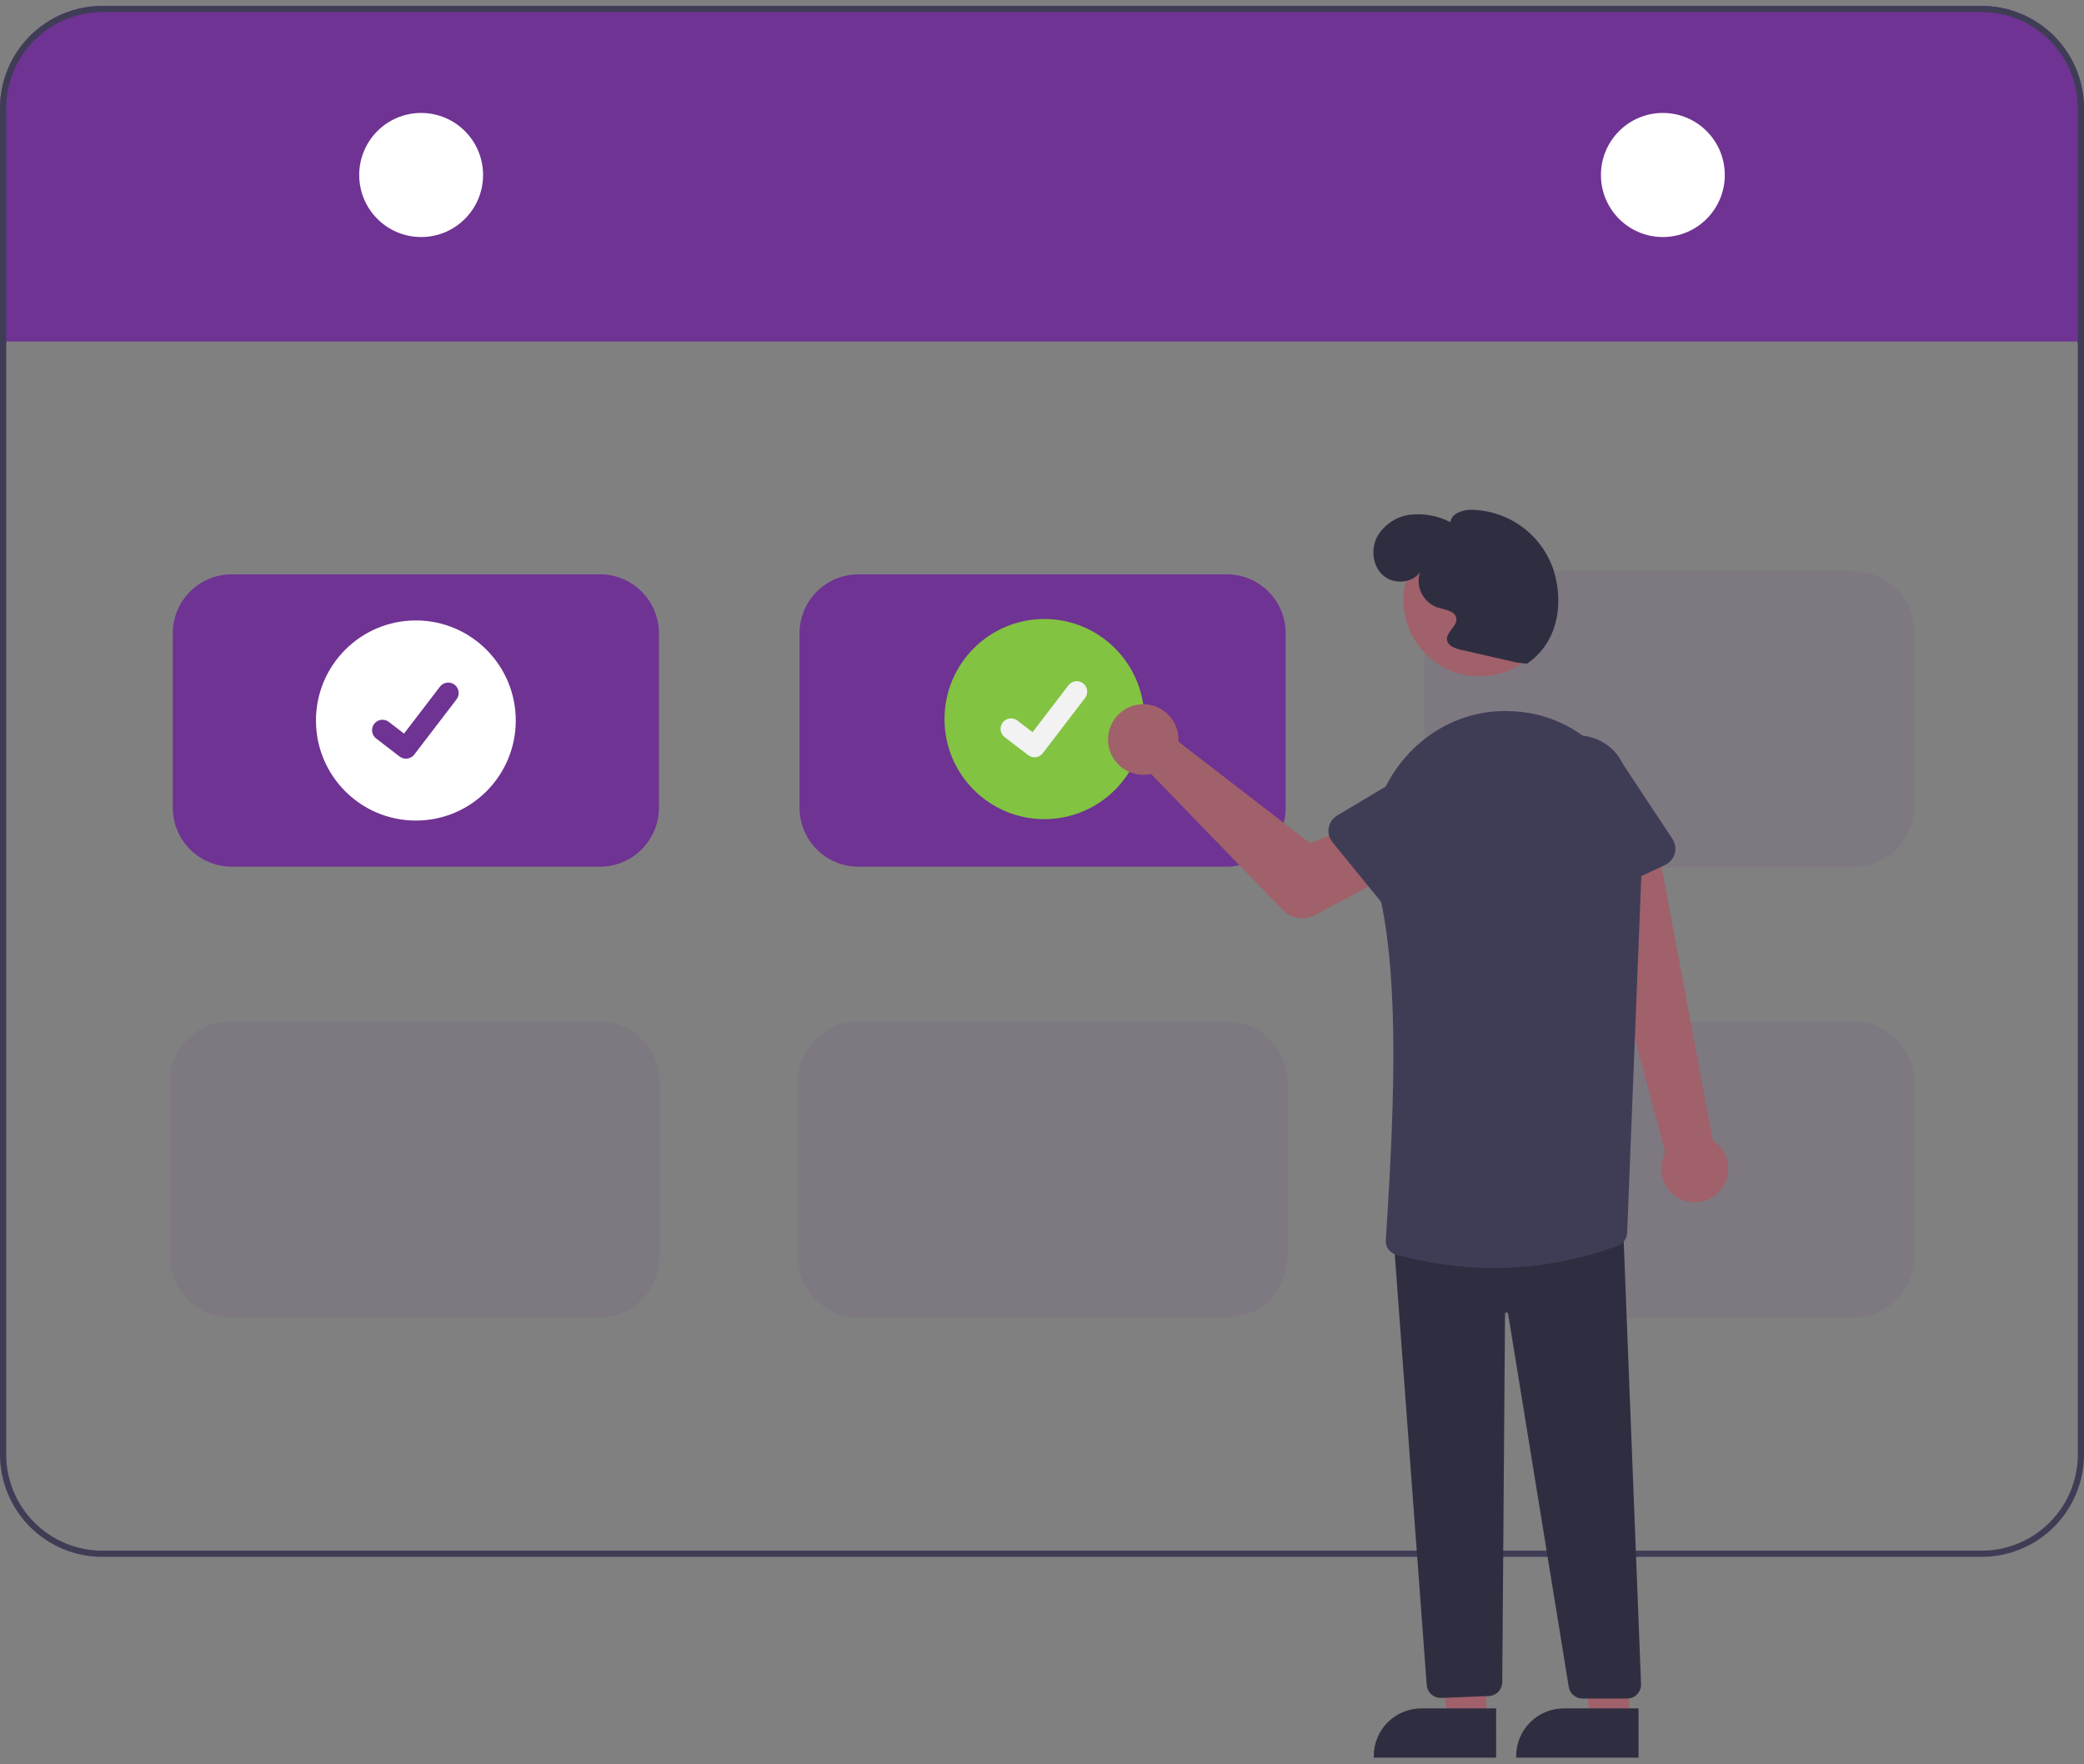 <svg width="176" height="149" viewBox="0 0 176 149" fill="none" xmlns="http://www.w3.org/2000/svg">
<rect x="0" y="0" width="176" height="149" fill="#808080" stroke="none"/>
<g clip-path="url(#clip0_786_3088)">
<path d="M176 9.144V29.052H175.477V28.84H0.523V29.052H0V9.144C0.002 6.852 0.912 4.655 2.53 3.034C4.148 1.414 6.342 0.502 8.63 0.5H167.37C169.658 0.502 171.852 1.414 173.47 3.034C175.088 4.655 175.998 6.852 176 9.144Z" fill="#6F3393"/>
<path d="M167.37 0.5H8.63C6.342 0.502 4.148 1.414 2.53 3.034C0.912 4.655 0.002 6.852 0 9.144V122.829C0.002 125.121 0.912 127.318 2.53 128.939C4.148 130.56 6.342 131.471 8.63 131.473H167.37C169.658 131.471 171.852 130.56 173.47 128.939C175.088 127.318 175.998 125.121 176 122.829V9.144C175.998 6.852 175.088 4.655 173.47 3.034C171.852 1.414 169.658 0.502 167.37 0.5ZM175.477 122.829C175.474 124.982 174.619 127.046 173.099 128.568C171.58 130.09 169.519 130.947 167.37 130.95H8.63C6.481 130.947 4.42 130.09 2.901 128.568C1.381 127.046 0.526 124.982 0.523 122.829V9.144C0.526 6.991 1.381 4.928 2.901 3.405C4.42 1.883 6.481 1.027 8.63 1.024H167.37C169.519 1.027 171.58 1.883 173.099 3.405C174.619 4.928 175.474 6.991 175.477 9.144V122.829Z" fill="#3F3D56"/>
<path d="M35.566 20.017C38.455 20.017 40.797 17.671 40.797 14.778C40.797 11.885 38.455 9.539 35.566 9.539C32.678 9.539 30.336 11.885 30.336 14.778C30.336 17.671 32.678 20.017 35.566 20.017Z" fill="white"/>
<path d="M140.433 20.017C143.322 20.017 145.664 17.671 145.664 14.778C145.664 11.885 143.322 9.539 140.433 9.539C137.545 9.539 135.203 11.885 135.203 14.778C135.203 17.671 137.545 20.017 140.433 20.017Z" fill="white"/>
<path d="M50.678 73.19H19.564C18.245 73.188 16.982 72.663 16.05 71.73C15.118 70.796 14.593 69.53 14.592 68.21V53.48C14.593 52.16 15.118 50.894 16.05 49.96C16.982 49.027 18.245 48.502 19.564 48.5H50.678C51.996 48.502 53.26 49.027 54.192 49.96C55.124 50.894 55.648 52.16 55.65 53.48V68.21C55.648 69.53 55.124 70.796 54.192 71.73C53.26 72.663 51.996 73.188 50.678 73.19Z" fill="#6F3393"/>
<path d="M103.608 73.19H72.494C71.176 73.188 69.912 72.663 68.98 71.73C68.048 70.796 67.524 69.53 67.522 68.21V53.48C67.524 52.16 68.048 50.894 68.98 49.96C69.912 49.027 71.176 48.502 72.494 48.5H103.608C104.927 48.502 106.19 49.027 107.122 49.96C108.054 50.894 108.579 52.16 108.58 53.48V68.21C108.579 69.53 108.054 70.796 107.122 71.73C106.19 72.663 104.927 73.188 103.608 73.19Z" fill="#6F3393"/>
<path d="M103.608 111.25H72.493C71.135 111.248 69.833 110.707 68.873 109.745C67.913 108.783 67.373 107.479 67.371 106.119V91.389C67.373 90.028 67.913 88.724 68.873 87.762C69.833 86.8 71.135 86.259 72.493 86.258H103.608C104.966 86.259 106.268 86.8 107.228 87.762C108.188 88.724 108.729 90.028 108.73 91.389V106.119C108.729 107.479 108.188 108.783 107.228 109.745C106.268 110.707 104.966 111.248 103.608 111.25Z" fill="#6F3393" fill-opacity="0.1"/>
<path d="M50.575 111.25H19.461C18.103 111.248 16.801 110.707 15.841 109.745C14.881 108.783 14.34 107.479 14.339 106.119V91.389C14.34 90.028 14.881 88.724 15.841 87.762C16.801 86.8 18.103 86.259 19.461 86.258H50.575C51.934 86.259 53.236 86.8 54.196 87.762C55.156 88.724 55.696 90.028 55.698 91.389V106.119C55.696 107.479 55.156 108.783 54.196 109.745C53.236 110.707 51.934 111.248 50.575 111.25Z" fill="#6F3393" fill-opacity="0.1"/>
<path d="M156.538 111.25H125.424C124.066 111.248 122.764 110.707 121.804 109.745C120.843 108.783 120.303 107.479 120.302 106.119V91.389C120.303 90.028 120.843 88.724 121.804 87.762C122.764 86.8 124.066 86.259 125.424 86.258H156.538C157.896 86.259 159.198 86.8 160.159 87.762C161.119 88.724 161.659 90.028 161.661 91.389V106.119C161.659 107.479 161.119 108.783 160.159 109.745C159.198 110.707 157.896 111.248 156.538 111.25Z" fill="#6F3393" fill-opacity="0.1"/>
<path d="M156.538 73.222H125.424C124.066 73.221 122.764 72.68 121.804 71.718C120.843 70.756 120.303 69.452 120.302 68.091V53.361C120.303 52.001 120.843 50.697 121.804 49.735C122.764 48.773 124.066 48.232 125.424 48.23H156.538C157.896 48.232 159.198 48.773 160.159 49.735C161.119 50.697 161.659 52.001 161.661 53.361V68.091C161.659 69.452 161.119 70.756 160.159 71.718C159.198 72.68 157.896 73.221 156.538 73.222Z" fill="#6F3393" fill-opacity="0.1"/>
<path d="M35.121 69.296C39.78 69.296 43.557 65.513 43.557 60.845C43.557 56.178 39.78 52.395 35.121 52.395C30.461 52.395 26.684 56.178 26.684 60.845C26.684 65.513 30.461 69.296 35.121 69.296Z" fill="white"/>
<path d="M34.284 64.068C34.095 64.068 33.91 64.007 33.758 63.893L33.748 63.886L31.766 62.365C31.674 62.295 31.597 62.207 31.539 62.106C31.481 62.006 31.443 61.895 31.428 61.78C31.412 61.665 31.42 61.549 31.45 61.437C31.48 61.325 31.531 61.219 31.602 61.127C31.672 61.035 31.76 60.958 31.86 60.9C31.96 60.842 32.071 60.804 32.186 60.789C32.3 60.774 32.417 60.782 32.529 60.812C32.641 60.842 32.745 60.894 32.837 60.964L34.121 61.951L37.157 57.986C37.227 57.894 37.315 57.817 37.415 57.759C37.515 57.701 37.626 57.663 37.74 57.648C37.855 57.633 37.971 57.641 38.083 57.671C38.195 57.701 38.3 57.752 38.392 57.823L38.373 57.849L38.392 57.823C38.577 57.966 38.698 58.176 38.729 58.408C38.76 58.64 38.697 58.874 38.555 59.06L34.985 63.724C34.903 63.831 34.797 63.918 34.675 63.978C34.553 64.037 34.42 64.068 34.284 64.068Z" fill="#6F3393"/>
<path d="M88.202 69.175C92.861 69.175 96.639 65.392 96.639 60.724C96.639 56.057 92.861 52.273 88.202 52.273C83.542 52.273 79.765 56.057 79.765 60.724C79.765 65.392 83.542 69.175 88.202 69.175Z" fill="#82C341"/>
<path d="M87.366 63.951C87.176 63.951 86.991 63.889 86.839 63.776L86.83 63.768L84.847 62.248C84.662 62.105 84.54 61.895 84.51 61.663C84.479 61.431 84.541 61.197 84.684 61.011C84.826 60.825 85.036 60.703 85.267 60.673C85.499 60.642 85.733 60.705 85.919 60.847L87.203 61.833L90.238 57.869C90.308 57.777 90.396 57.7 90.496 57.642C90.596 57.584 90.707 57.546 90.822 57.531C90.936 57.516 91.053 57.523 91.165 57.553C91.276 57.583 91.381 57.635 91.473 57.706L91.454 57.731L91.473 57.706C91.659 57.849 91.78 58.059 91.81 58.291C91.841 58.523 91.778 58.757 91.636 58.943L88.067 63.606C87.984 63.714 87.878 63.801 87.756 63.86C87.635 63.92 87.501 63.951 87.366 63.951Z" fill="#F2F2F2"/>
<path d="M145.223 100.602C145.5 100.298 145.708 99.938 145.831 99.545C145.954 99.152 145.989 98.738 145.935 98.33C145.88 97.922 145.737 97.531 145.516 97.185C145.294 96.838 145 96.545 144.652 96.325L139.942 71.133L134.214 73.26L140.645 97.355C140.315 97.963 140.219 98.672 140.375 99.346C140.532 100.021 140.93 100.615 141.494 101.015C142.059 101.415 142.75 101.594 143.437 101.518C144.124 101.442 144.76 101.116 145.223 100.602Z" fill="#A0616A"/>
<path d="M99.514 62.162C99.528 62.318 99.53 62.476 99.519 62.632L110.657 71.219L113.816 69.92L116.396 74.438L111.028 77.282C110.594 77.512 110.098 77.595 109.613 77.518C109.129 77.441 108.682 77.209 108.34 76.856L97.207 65.359C96.618 65.492 96.002 65.443 95.442 65.217C94.882 64.991 94.403 64.599 94.07 64.094C93.737 63.589 93.566 62.995 93.579 62.39C93.591 61.785 93.788 61.198 94.142 60.707C94.495 60.217 94.99 59.846 95.559 59.644C96.129 59.442 96.746 59.418 97.329 59.576C97.912 59.734 98.434 60.066 98.824 60.528C99.214 60.99 99.455 61.56 99.514 62.162Z" fill="#A0616A"/>
<path d="M125.535 145.318H122.329L120.804 135.551L125.536 135.551L125.535 145.318Z" fill="#A0616A"/>
<path d="M126.352 148.431L116.015 148.431V148.3C116.015 147.771 116.119 147.247 116.321 146.758C116.523 146.269 116.82 145.824 117.193 145.45C117.567 145.076 118.01 144.779 118.499 144.576C118.987 144.374 119.51 144.27 120.038 144.27L126.353 144.27L126.352 148.431Z" fill="#2F2E41"/>
<path d="M137.564 145.318H134.358L132.833 135.551L137.565 135.551L137.564 145.318Z" fill="#A0616A"/>
<path d="M138.382 148.431L128.044 148.431V148.3C128.044 147.771 128.148 147.247 128.35 146.758C128.552 146.269 128.849 145.824 129.222 145.45C129.596 145.076 130.04 144.779 130.528 144.576C131.016 144.374 131.539 144.27 132.068 144.27L138.382 144.27L138.382 148.431Z" fill="#2F2E41"/>
<path d="M121.663 143.385C121.371 143.386 121.088 143.276 120.872 143.079C120.655 142.882 120.52 142.611 120.493 142.319L117.699 104.68L117.831 104.669L137.058 103.086L137.063 103.223L138.592 142.214C138.598 142.372 138.572 142.53 138.515 142.678C138.459 142.826 138.373 142.961 138.263 143.076C138.153 143.19 138.022 143.281 137.876 143.343C137.731 143.405 137.574 143.437 137.416 143.437H133.646C133.364 143.438 133.092 143.338 132.878 143.154C132.665 142.97 132.524 142.716 132.483 142.437L127.363 110.939C127.358 110.907 127.341 110.877 127.315 110.857C127.29 110.836 127.257 110.826 127.225 110.829C127.192 110.831 127.161 110.846 127.139 110.87C127.116 110.894 127.104 110.925 127.103 110.958L126.871 142.057C126.869 142.358 126.752 142.646 126.545 142.863C126.338 143.08 126.056 143.21 125.756 143.226L121.727 143.384C121.705 143.385 121.684 143.385 121.663 143.385Z" fill="#2F2E41"/>
<path d="M124.945 57.114C128.492 57.114 131.368 54.233 131.368 50.68C131.368 47.127 128.492 44.246 124.945 44.246C121.397 44.246 118.521 47.127 118.521 50.68C118.521 54.233 121.397 57.114 124.945 57.114Z" fill="#A0616A"/>
<path d="M126.188 107.082C123.38 107.073 120.587 106.691 117.88 105.944C117.619 105.868 117.393 105.705 117.239 105.481C117.085 105.258 117.012 104.988 117.034 104.717C117.898 91.7 118.102 81.598 116.283 74.609C115.508 71.63 115.86 68.493 117.249 66.001C119.338 62.252 123.179 59.97 127.275 60.049C127.471 60.053 127.669 60.06 127.868 60.07C134.085 60.391 138.93 66.024 138.667 72.628L137.417 104.106C137.412 104.335 137.34 104.559 137.209 104.747C137.078 104.936 136.894 105.081 136.681 105.165C133.326 106.429 129.772 107.078 126.188 107.082Z" fill="#3F3D56"/>
<path d="M117.341 77.026L112.53 71.121C112.393 70.953 112.294 70.757 112.239 70.547C112.185 70.337 112.176 70.118 112.213 69.905C112.251 69.691 112.334 69.488 112.457 69.309C112.58 69.131 112.74 68.981 112.926 68.87L119.443 64.98C120.305 64.283 121.408 63.958 122.51 64.074C123.612 64.191 124.622 64.74 125.32 65.602C126.018 66.463 126.347 67.567 126.233 68.671C126.12 69.775 125.574 70.789 124.715 71.49L119.622 77.089C119.476 77.249 119.297 77.376 119.098 77.461C118.899 77.546 118.683 77.587 118.467 77.581C118.251 77.575 118.038 77.522 117.844 77.426C117.649 77.331 117.478 77.194 117.341 77.026Z" fill="#3F3D56"/>
<path d="M132.476 76.285C132.278 76.197 132.102 76.066 131.959 75.903C131.816 75.74 131.71 75.548 131.648 75.341L129.482 68.083C129.012 67.078 128.959 65.928 129.335 64.883C129.71 63.84 130.484 62.987 131.486 62.514C132.488 62.04 133.637 61.984 134.68 62.358C135.724 62.732 136.576 63.505 137.052 64.507L141.24 70.843C141.36 71.024 141.439 71.229 141.472 71.443C141.506 71.657 141.493 71.876 141.434 72.085C141.376 72.294 141.273 72.487 141.133 72.653C140.993 72.818 140.819 72.951 140.622 73.043L133.73 76.275C133.534 76.367 133.321 76.415 133.104 76.417C132.888 76.419 132.673 76.374 132.476 76.285Z" fill="#3F3D56"/>
<path d="M128.118 55.958L123.357 54.867C122.866 54.754 122.276 54.539 122.208 54.039C122.117 53.367 123.082 52.899 122.993 52.227C122.907 51.576 122.027 51.492 121.4 51.3C120.816 51.094 120.335 50.67 120.058 50.115C119.781 49.561 119.73 48.92 119.917 48.329C119.238 49.287 117.688 49.369 116.808 48.593C115.928 47.817 115.759 46.409 116.288 45.361C116.573 44.846 116.976 44.406 117.464 44.077C117.951 43.747 118.509 43.537 119.092 43.465C120.266 43.331 121.452 43.553 122.498 44.1C122.568 43.358 123.493 43.057 124.237 43.051C125.783 43.069 127.285 43.569 128.534 44.482C129.783 45.395 130.716 46.675 131.205 48.145C132.118 51.092 131.507 54.323 128.952 56.048L128.118 55.958Z" fill="#2F2E41"/>
</g>
<defs>
<clipPath id="clip0_786_3088">
<rect width="176" height="148" fill="white" transform="translate(0 0.5)"/>
</clipPath>
</defs>
</svg>
